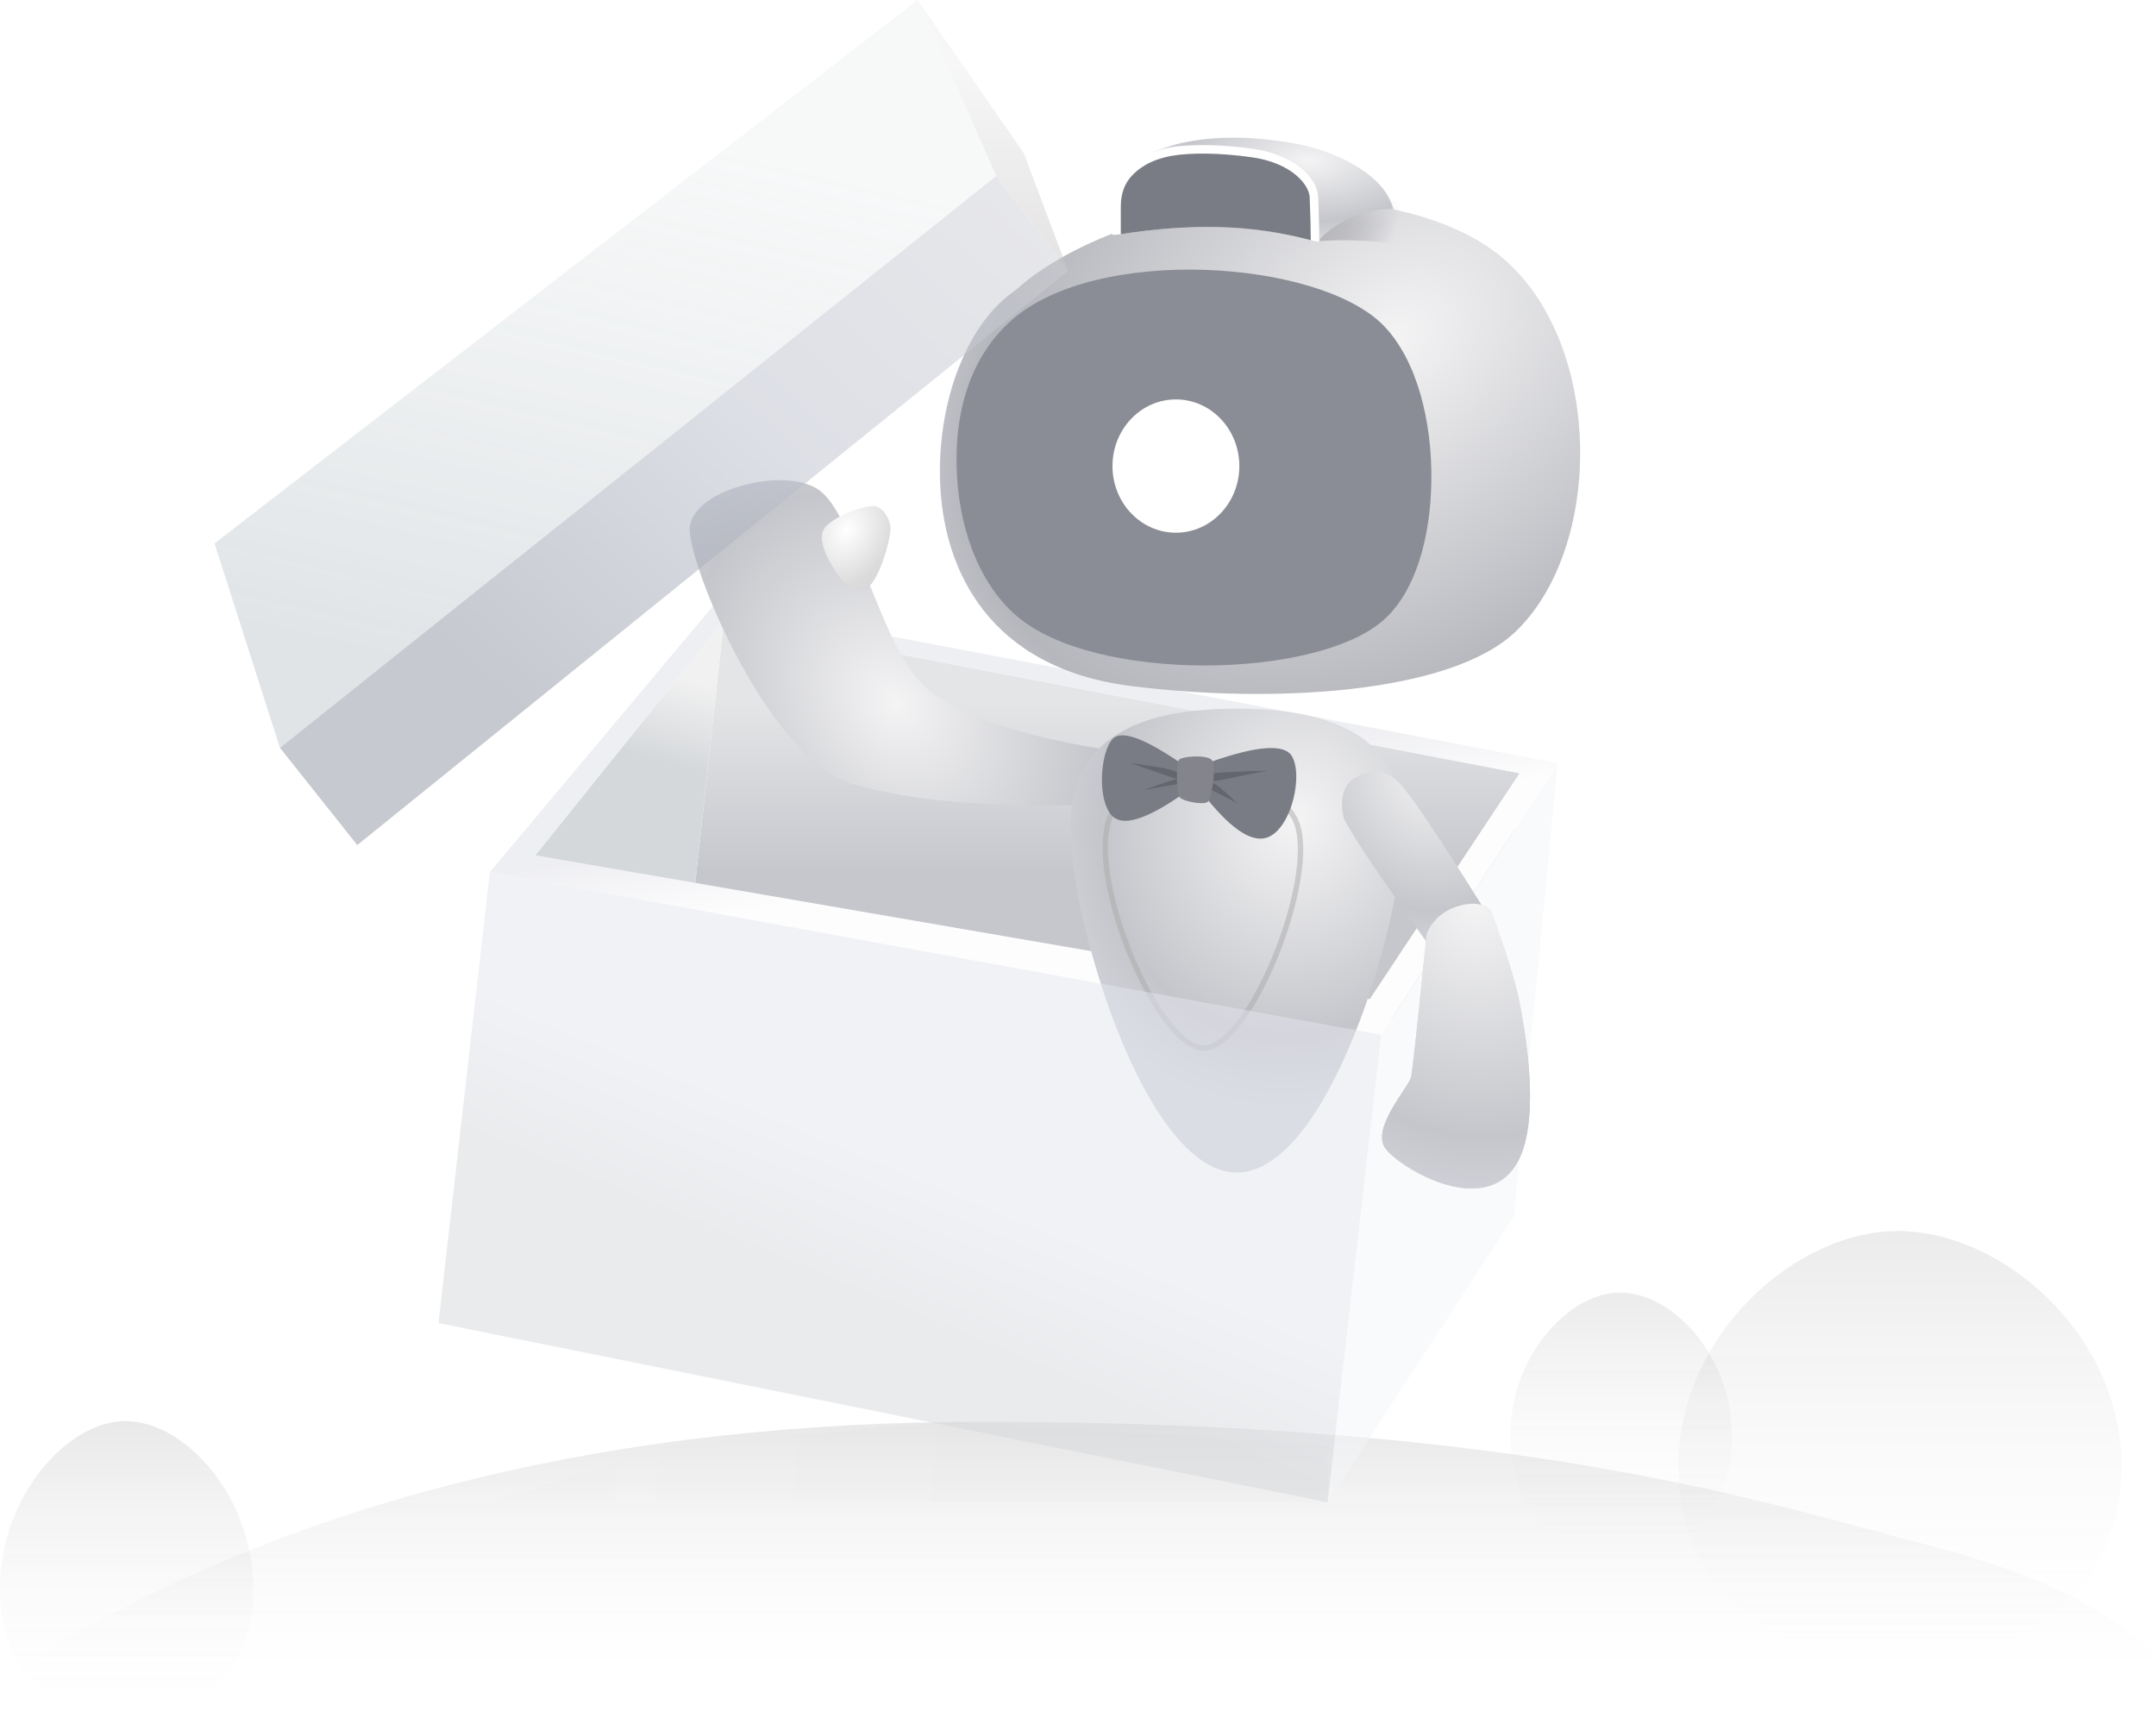 <?xml version="1.0" encoding="UTF-8"?>
<svg width="123.478px" height="98.384px" viewBox="0 0 123.478 98.384" version="1.1" xmlns="http://www.w3.org/2000/svg" xmlns:xlink="http://www.w3.org/1999/xlink">
    <title>暂无收藏-1</title>
    <defs>
        <linearGradient x1="50%" y1="0%" x2="50%" y2="116.866%" id="linearGradient-1">
            <stop stop-color="#7B7B7B" offset="0%"></stop>
            <stop stop-color="#FAFAFA" stop-opacity="0" offset="100%"></stop>
        </linearGradient>
        <linearGradient x1="50%" y1="0%" x2="50%" y2="100%" id="linearGradient-2">
            <stop stop-color="#626262" offset="0%"></stop>
            <stop stop-color="#ECECEC" stop-opacity="0" offset="100%"></stop>
        </linearGradient>
        <linearGradient x1="50%" y1="0%" x2="50%" y2="100%" id="linearGradient-3">
            <stop stop-color="#626262" offset="0%"></stop>
            <stop stop-color="#ECECEC" stop-opacity="0" offset="100%"></stop>
        </linearGradient>
        <linearGradient x1="50%" y1="0%" x2="50%" y2="100%" id="linearGradient-4">
            <stop stop-color="#626262" offset="0%"></stop>
            <stop stop-color="#ECECEC" stop-opacity="0" offset="100%"></stop>
        </linearGradient>
        <linearGradient x1="62.032%" y1="50%" x2="15.126%" y2="49.532%" id="linearGradient-5">
            <stop stop-color="#4B515A" offset="0%"></stop>
            <stop stop-color="#616266" stop-opacity="0.281" offset="100%"></stop>
        </linearGradient>
        <filter x="-6.3%" y="-64.6%" width="112.5%" height="229.3%" filterUnits="objectBoundingBox" id="filter-6">
            <feGaussianBlur stdDeviation="1" in="SourceGraphic"></feGaussianBlur>
        </filter>
        <linearGradient x1="50%" y1="19.775%" x2="50%" y2="60.878%" id="linearGradient-7">
            <stop stop-color="#CACBCF" offset="0%"></stop>
            <stop stop-color="#8C8F9A" offset="100%"></stop>
        </linearGradient>
        <linearGradient x1="63.418%" y1="18.919%" x2="57.703%" y2="50%" id="linearGradient-8">
            <stop stop-color="#E3E3E3" offset="0%"></stop>
            <stop stop-color="#ACB2B8" offset="100%"></stop>
        </linearGradient>
        <linearGradient x1="50%" y1="41.824%" x2="56.782%" y2="58.176%" id="linearGradient-9">
            <stop stop-color="#DEDFE6" offset="0%"></stop>
            <stop stop-color="#FCFCFD" offset="100%"></stop>
        </linearGradient>
        <radialGradient cx="32.006%" cy="31.142%" fx="32.006%" fy="31.142%" r="112.217%" gradientTransform="translate(0.32,0.311),scale(0.771,1),rotate(34.136),scale(1,0.691),translate(-0.32,-0.311)" id="radialGradient-10">
            <stop stop-color="#F4F4F5" offset="0%"></stop>
            <stop stop-color="#B6B7BD" offset="80.52%"></stop>
            <stop stop-color="#D2D4DB" offset="100%"></stop>
        </radialGradient>
        <path d="M5.132,2.79 C-1.294,7.286 -1.565,19.58 3.645,24.67 C7.405,28.343 17.85,28.846 25.778,27.828 C33.753,26.805 36.548,21.298 36.666,15.906 C36.762,11.531 35.166,7.251 32.579,5.345 C32.123,5.009 31.727,4.627 31.263,4.296 C24.102,-0.809 11.166,-1.432 5.132,2.79 Z" id="path-11"></path>
        <linearGradient x1="97.665%" y1="50%" x2="50%" y2="54.996%" id="linearGradient-13">
            <stop stop-color="#B8B8BA" offset="0%"></stop>
            <stop stop-color="#96979E" stop-opacity="0" offset="100%"></stop>
        </linearGradient>
        <radialGradient cx="50%" cy="69.39%" fx="50%" fy="69.39%" r="70.405%" gradientTransform="translate(0.5,0.694),scale(0.789,1),rotate(45.25),scale(1,1.3),translate(-0.5,-0.694)" id="radialGradient-14">
            <stop stop-color="#F4F4F5" offset="0%"></stop>
            <stop stop-color="#C5C6CB" offset="75.953%"></stop>
            <stop stop-color="#D2D4DB" offset="100%"></stop>
        </radialGradient>
        <radialGradient cx="59.52%" cy="27.734%" fx="59.52%" fy="27.734%" r="162.254%" gradientTransform="translate(0.595,0.277),scale(1,0.805),rotate(152.655),scale(1,1.298),translate(-0.595,-0.277)" id="radialGradient-15">
            <stop stop-color="#FFFFFF" offset="0%"></stop>
            <stop stop-color="#DBDBDB" offset="36.632%"></stop>
            <stop stop-color="#D2D3DA" offset="66.555%"></stop>
            <stop stop-color="#F1F1F1" offset="100%"></stop>
        </radialGradient>
        <radialGradient cx="32.499%" cy="24.049%" fx="32.499%" fy="24.049%" r="86.36%" gradientTransform="translate(0.325,0.24),scale(1,0.718),rotate(78.308),scale(1,0.884),translate(-0.325,-0.24)" id="radialGradient-16">
            <stop stop-color="#F4F4F5" offset="0%"></stop>
            <stop stop-color="#C5C6CB" offset="75.953%"></stop>
            <stop stop-color="#D2D4DB" offset="100%"></stop>
        </radialGradient>
        <radialGradient cx="36.011%" cy="0%" fx="36.011%" fy="0%" r="186.388%" gradientTransform="translate(0.36,0),scale(1,0.52),rotate(97.028),scale(1,0.884),translate(-0.36,-0)" id="radialGradient-17">
            <stop stop-color="#F4F4F5" offset="0%"></stop>
            <stop stop-color="#C5C6CB" offset="75.953%"></stop>
            <stop stop-color="#D2D4DB" offset="100%"></stop>
        </radialGradient>
        <radialGradient cx="35.163%" cy="23.909%" fx="35.163%" fy="23.909%" r="149.428%" gradientTransform="translate(0.352,0.239),scale(0.434,1),scale(1,0.473),translate(-0.352,-0.239)" id="radialGradient-18">
            <stop stop-color="#F4F4F5" offset="0%"></stop>
            <stop stop-color="#C5C6CB" offset="80.52%"></stop>
            <stop stop-color="#D2D4DB" offset="100%"></stop>
        </radialGradient>
        <linearGradient x1="50%" y1="45.621%" x2="38.891%" y2="63.399%" id="linearGradient-19">
            <stop stop-color="#E4E6ED" offset="0%"></stop>
            <stop stop-color="#D5D8DC" offset="100%"></stop>
        </linearGradient>
        <radialGradient cx="36.011%" cy="0%" fx="36.011%" fy="0%" r="132.055%" gradientTransform="translate(0.36,0),scale(1,0.739),rotate(99.945),scale(1,0.884),translate(-0.36,-0)" id="radialGradient-20">
            <stop stop-color="#F4F4F5" offset="0%"></stop>
            <stop stop-color="#F4F4F5" offset="0%"></stop>
            <stop stop-color="#C5C6CB" offset="75.953%"></stop>
            <stop stop-color="#D2D4DB" offset="100%"></stop>
        </radialGradient>
        <linearGradient x1="68.544%" y1="20.9%" x2="50%" y2="95.742%" id="linearGradient-21">
            <stop stop-color="#E8ECED" stop-opacity="0.702" offset="0%"></stop>
            <stop stop-color="#C1C9CE" offset="100%"></stop>
        </linearGradient>
        <linearGradient x1="100%" y1="4.153%" x2="24.594%" y2="73.962%" id="linearGradient-22">
            <stop stop-color="#CFD0D5" offset="0%"></stop>
            <stop stop-color="#BCC0CD" offset="48.667%"></stop>
            <stop stop-color="#8C929F" offset="100%"></stop>
        </linearGradient>
        <linearGradient x1="50%" y1="24.658%" x2="50%" y2="100%" id="linearGradient-23">
            <stop stop-color="#EEEEEE" offset="0%"></stop>
            <stop stop-color="#C9C5C5" offset="100%"></stop>
        </linearGradient>
    </defs>
    <g id="页面-1" stroke="none" stroke-width="1" fill="none" fill-rule="evenodd">
        <g id="缺省图-copy" transform="translate(-539.5, -603.5)">
            <g id="编组-2" transform="translate(539.5, 599.009)">
                <g id="编组-4" transform="translate(-0, 74.99)">
                    <path d="M3.021,23.795 C17.711,15.216 35.454,10.926 56.25,10.926 C87.444,10.926 101.006,15.561 110.5,18.01 C116.83,19.642 121.156,21.805 123.478,24.5 L110.5,24.5 L2,24.5 L3.021,23.795 Z" id="矩形" fill="url(#linearGradient-1)" opacity="0.172"></path>
                    <path d="M7.25,27.885 C11.254,27.885 14.5,25.579 14.5,20.43 C14.5,15.281 10.668,10.939 7.25,10.885 C3.832,10.832 0,15.281 0,20.43 C0,25.579 3.246,27.885 7.25,27.885 Z" id="椭圆形" fill="url(#linearGradient-2)" opacity="0.142"></path>
                    <path d="M92.844,18.416 C96.347,18.416 99.188,16.202 99.188,11.692 C99.188,7.182 95.834,3.572 92.844,3.525 C89.853,3.478 86.5,7.182 86.5,11.692 C86.5,16.202 89.34,18.416 92.844,18.416 Z" id="椭圆形" fill="url(#linearGradient-3)" opacity="0.128"></path>
                    <path d="M108.812,24.5 C115.82,24.5 121.5,20.858 121.5,13.437 C121.5,6.017 114.793,0.078 108.812,0.001 C102.832,-0.076 96.125,6.017 96.125,13.437 C96.125,20.858 101.805,24.5 108.812,24.5 Z" id="椭圆形" fill="url(#linearGradient-4)" opacity="0.128"></path>
                </g>
                <polygon id="路径-80" fill="url(#linearGradient-5)" opacity="0.125" filter="url(#filter-6)" points="38.603 87.258 28.055 90.526 76.031 90.526 76.031 87.258 54.539 85.885"></polygon>
                <g id="编组-8" opacity="0.5" transform="translate(28.055, 39.02)">
                    <polygon id="路径-82" fill="url(#linearGradient-7)" points="58.974 9.749 57.851 24.997 11.674 16.831 13.405 1.007"></polygon>
                    <polygon id="路径-82" fill="url(#linearGradient-8)" points="2.598 14.453 11.705 16.545 13.405 1.007"></polygon>
                    <polygon id="路径-80" fill="#F4F6F7" points="61.165 9.169 58.651 35.131 47.976 51.506 51.051 24.734"></polygon>
                    <polygon id="路径-80" fill="url(#linearGradient-9)" points="61.165 9.169 58.974 9.749 50.391 22.692 2.598 14.453 13.405 1.007 58.974 9.749 61.165 9.169 12.928 0 0 15.414 51.051 24.734"></polygon>
                </g>
                <g id="机器人" transform="translate(66.253, 30.856) scale(-1, 1) translate(-66.253, -30.856) translate(33.319, 0)">
                    <g id="编组" transform="translate(8.688, 15.942)">
                        <mask id="mask-12" fill="white">
                            <use xlink:href="#path-11"></use>
                        </mask>
                        <use id="路径-15" fill="url(#radialGradient-10)" xlink:href="#path-11"></use>
                        <path d="M15.048,2.375 C14.14,2.284 13.095,2.284 11.913,2.375 C10.731,2.466 9.601,2.631 8.521,2.87 L5.97,1.347 L10.969,0 L13.735,0.893 L15.048,2.375 Z" id="路径-31" fill="url(#linearGradient-13)" mask="url(#mask-12)"></path>
                    </g>
                    <g id="编组-27" transform="translate(35.647, 31.991)">
                        <path d="M0.431,15.393 C5.825,14.501 9.301,13.215 10.859,11.535 C13.196,9.014 14.654,1.894 16.674,0.533 C18.694,-0.829 24.041,0.597 24.041,2.808 C24.041,5.018 19.508,16.011 14.647,17.42 C11.406,18.359 6.91,18.75 1.159,18.591 L0.431,15.393 Z" id="路径-36" fill="url(#radialGradient-14)"></path>
                        <path d="M13.699,6.023 C13.026,5.25 12.539,3.281 12.539,2.785 C12.539,2.29 12.893,1.617 13.395,1.495 C13.897,1.372 15.978,2.1 16.377,2.842 C16.776,3.585 15.833,5.083 15.413,5.588 C14.992,6.093 14.372,6.796 13.699,6.023 Z" id="路径-45" fill="url(#radialGradient-15)"></path>
                    </g>
                    <path d="M37.894,51.857 C37.891,57.163 33.613,71.642 28.347,71.639 C23.081,71.635 18.822,57.15 18.825,51.845 C18.829,46.539 23.099,45.071 28.364,45.075 C33.63,45.078 37.898,46.552 37.894,51.857 Z" id="Stroke-11" fill="url(#radialGradient-16)"></path>
                    <g id="编组-3" transform="translate(11.561, 56.245)" fill="url(#radialGradient-17)">
                        <path d="M5.929,1.795 C6.435,6.853 6.728,9.565 6.809,9.93 C6.934,10.498 9.147,12.888 8.27,14.032 C7.394,15.176 2.377,18.185 0.621,14.622 C-0.158,13.041 -0.255,9.968 0.621,5.537 C0.832,4.472 1.374,2.739 2.247,0.338 C2.748,-0.05 3.411,-0.104 4.238,0.175 C5.477,0.593 5.91,1.61 5.929,1.795 Z" id="路径-35"></path>
                    </g>
                    <path d="M24.946,51.575 C26.217,48.414 34.195,47.845 35.601,51.259 C37.007,54.673 32.912,64.434 30.274,64.512 C27.635,64.59 23.675,54.736 24.946,51.575 Z" id="路径-32" stroke="#AAAAAA" stroke-width="0.306" opacity="0.502"></path>
                    <g id="编组-5" transform="translate(24.946, 46.601)">
                        <path d="M6.676,1.551 C8.755,0.138 10.036,-0.309 10.519,0.208 C11.244,0.984 11.424,3.783 10.519,4.64 C9.915,5.212 8.634,4.828 6.676,3.489 L6.676,1.551 Z M4.877,1.515 C2.225,0.587 0.683,0.479 0.253,1.193 C-0.392,2.264 0.251,5.205 1.563,5.811 C2.438,6.215 3.632,5.478 5.146,3.598 L4.877,1.515 Z" id="形状结合" fill="#7A7C85"></path>
                        <path d="M5.042,2.234 C5.228,2.209 4.916,2.171 4.105,2.121 C3.293,2.071 2.466,2.039 1.624,2.024 C2.685,2.224 3.432,2.375 3.864,2.476 C4.296,2.577 4.689,2.628 5.042,2.63 C4.861,2.643 4.612,2.785 4.296,3.053 C3.98,3.322 3.679,3.6 3.394,3.885 C4.002,3.569 4.387,3.369 4.546,3.285 C4.706,3.2 4.903,3.123 5.139,3.053 L6.491,2.74 L8.782,3.142 C7.93,2.842 7.429,2.672 7.279,2.63 C7.164,2.597 6.969,2.523 6.8,2.513 C6.766,2.511 6.729,2.526 6.691,2.559 L9.506,1.588 C8.523,1.72 7.845,1.826 7.471,1.909 C7.098,1.991 6.799,2.1 6.575,2.234 L5.878,2.476 L5.042,2.234 Z" id="路径-2" fill="#595B65" opacity="0.657"></path>
                        <path d="M4.827,1.424 C5.09,1.091 6.596,1.19 6.737,1.424 C6.878,1.659 6.878,3.323 6.674,3.555 C6.471,3.788 5.326,3.998 5.08,3.818 C4.834,3.638 4.564,1.758 4.827,1.424 Z" id="路径-8" fill="#83848C"></path>
                    </g>
                    <path d="M19.936,23.146 C18.029,25.114 17.152,28.654 17.211,32.096 C17.265,35.265 18.1,38.353 19.936,39.99 C23.764,43.406 36.477,43.61 40.946,39.78 C43.22,37.831 44.308,34.535 44.4,31.266 C44.489,28.11 43.664,24.985 41.273,22.846 C36.406,18.491 23.598,19.368 19.936,23.146 Z" id="路径-18" fill="#8B8D96"></path>
                    <path d="M31.841,34.998 C29.834,34.998 28.208,33.29 28.208,31.182 C28.208,29.074 29.834,27.365 31.841,27.365 C33.847,27.365 35.473,29.074 35.473,31.182 C35.473,33.29 33.847,34.998 31.841,34.998" id="Fill-21" fill="#FFFFFF"></path>
                    <path d="M23.696,18.338 C23.478,17.989 23.025,17.616 22.337,17.219 C21.836,16.93 21.27,16.684 20.496,16.539 C20.191,16.481 19.819,16.46 19.381,16.476 C19.527,15.971 19.773,15.522 20.12,15.127 C21.128,13.979 23.128,13.031 25.171,12.684 C27.382,12.308 29.466,12.237 31.544,12.684 C31.9,12.761 32.426,12.927 33.124,13.183 L23.696,18.338 Z" id="路径-3" fill="url(#radialGradient-18)"></path>
                    <path d="M27.369,13.023 C25.235,13.337 23.744,14.566 23.695,15.772 L23.666,16.542 L23.646,17.21 L23.639,17.561 L23.633,17.971 C23.633,18.003 23.633,18.034 23.633,18.064 C23.633,18.176 23.632,18.261 23.632,18.317 C23.632,18.345 23.794,18.322 24.117,18.246 C25.804,17.777 27.56,17.527 29.384,17.497 C31.272,17.466 33.143,17.601 34.996,17.902 C35.319,17.947 35.48,17.955 35.48,17.925 C35.48,17.565 35.48,17.026 35.48,16.307 C35.48,15.463 35.22,14.755 34.714,14.217 C34.131,13.598 33.359,13.145 32.155,12.932 C31.005,12.729 29.187,12.755 27.369,13.023 Z" id="路径" fill="#FFFFFF" fill-rule="nonzero"></path>
                    <path d="M24.117,18.246 C24.117,17.645 24.137,16.827 24.179,15.791 C24.208,15.065 25.215,13.834 27.439,13.506 C29.307,13.231 31.045,13.232 32.072,13.413 C33.415,13.65 34.062,14.234 34.363,14.554 C34.77,14.987 34.996,15.568 34.996,16.307 C34.996,16.617 34.996,17.149 34.996,17.902 C33.033,17.592 31.163,17.457 29.384,17.497 C27.605,17.537 25.85,17.787 24.117,18.246 Z" id="路径-19" fill="#7A7C85"></path>
                </g>
                <g id="编组-6" opacity="0.505" transform="translate(25.111, 54.434)" fill="url(#linearGradient-19)">
                    <polygon id="路径-80" points="2.944 0 0 25.828 50.921 36.092 53.995 9.32"></polygon>
                </g>
                <g id="编组-3" transform="translate(82.244, 60.631) scale(-1, 1) translate(-82.244, -60.631) translate(76.861, 48.707)">
                    <path d="M7.559,0.546 C8.492,-0.363 9.654,0.046 10.209,0.461 C10.764,0.876 10.859,1.772 10.692,2.536 C10.58,3.046 8.719,5.826 5.108,10.877 L2.728,7.683 C5.327,3.531 6.938,1.153 7.559,0.546 Z" id="路径-33" fill="url(#radialGradient-20)"></path>
                    <path d="M5.929,9.334 C6.435,14.391 6.728,17.103 6.809,17.468 C6.934,18.036 9.147,20.426 8.27,21.57 C7.394,22.715 2.377,25.723 0.621,22.16 C-0.158,20.579 -0.255,17.507 0.621,13.075 C0.832,12.01 1.374,10.277 2.247,7.876 C2.748,7.489 3.411,7.435 4.238,7.713 C5.477,8.131 5.91,9.148 5.929,9.334 Z" id="路径-35" fill="url(#radialGradient-17)"></path>
                </g>
                <g id="编组-7" opacity="0.499" transform="translate(12.286, 4.491)">
                    <polygon id="路径-81" fill="url(#linearGradient-21)" points="3.747 42.825 0 31.121 40.267 0 44.774 10.073"></polygon>
                    <polygon id="路径-81" fill="url(#linearGradient-22)" points="3.747 42.825 8.176 48.395 48.887 15.522 44.774 10.073"></polygon>
                    <polygon id="路径-81" fill="url(#linearGradient-23)" points="48.887 15.522 46.351 8.775 40.267 0 44.774 10.073"></polygon>
                </g>
            </g>
        </g>
    </g>
</svg>